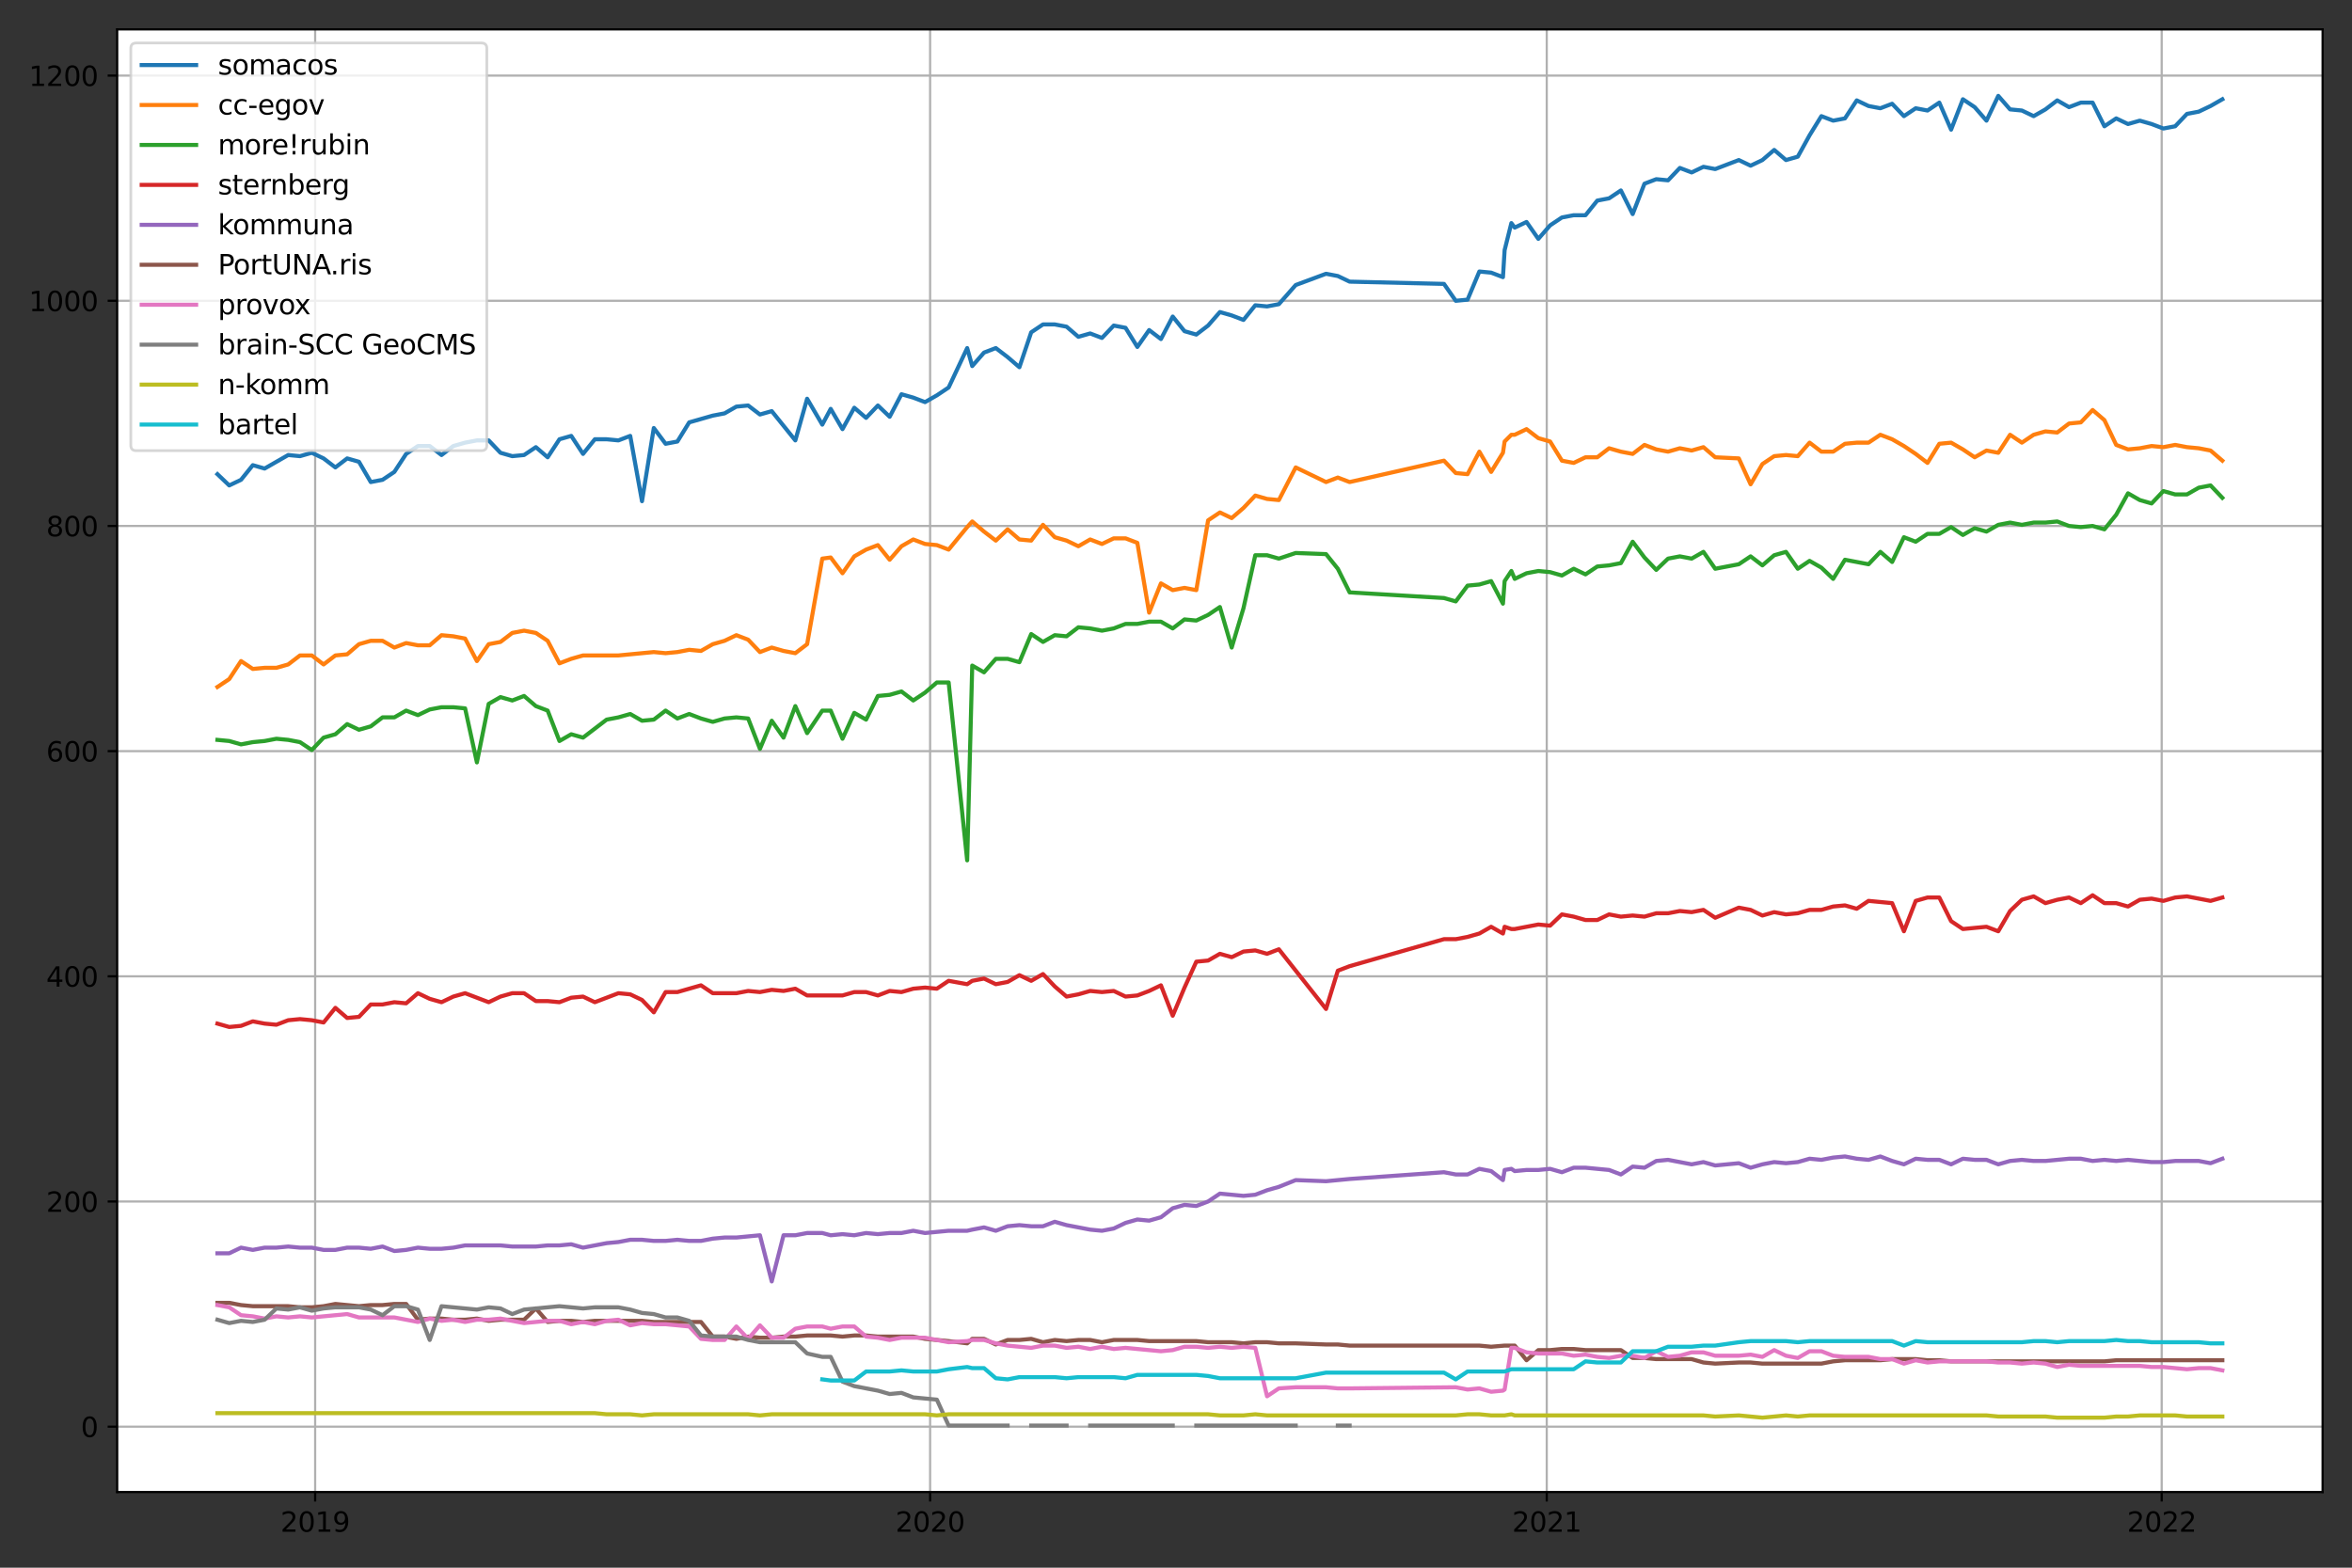 <?xml version="1.0" encoding="utf-8" standalone="no"?>
<!DOCTYPE svg PUBLIC "-//W3C//DTD SVG 1.1//EN"
  "http://www.w3.org/Graphics/SVG/1.1/DTD/svg11.dtd">
<svg xmlns:xlink="http://www.w3.org/1999/xlink" width="864pt" height="576pt" viewBox="0 0 864 576" xmlns="http://www.w3.org/2000/svg" version="1.1">
 <rect x="0" y="0" width="864" height="576" fill="#333333" stroke="none"/>
 <defs>
  <style type="text/css">*{stroke-linejoin: round; stroke-linecap: butt}</style>
 </defs>
 <g id="figure_1">
  <g id="patch_1">
   <path d="M 0 576 
L 864 576 
L 864 0 
L 0 0 
L 0 576 
z
" style="fill: none"/>
  </g>
  <g id="axes_1">
   <g id="patch_2">
    <path d="M 43.05 548.2 
L 853.2 548.2 
L 853.2 10.8 
L 43.05 10.8 
z
" style="fill: #ffffff"/>
   </g>
   <g id="matplotlib.axis_1">
    <g id="xtick_1">
     <g id="line2d_1">
      <path d="M 115.772 548.2 
L 115.772 10.8 
" clip-path="url(#p59917e3b3d)" style="fill: none; stroke: #b0b0b0; stroke-width: 0.8; stroke-linecap: square"/>
     </g>
     <g id="line2d_2">
      <defs>
       <path id="m689abafecd" d="M 0 0 
L 0 3.5 
" style="stroke: #000000; stroke-width: 0.8"/>
      </defs>
      <g>
       <use xlink:href="#m689abafecd" x="115.772" y="548.2" style="stroke: #000000; stroke-width: 0.8"/>
      </g>
     </g>
     <g id="text_1">
      <!-- 2019 -->
      <g transform="translate(103.047 562.798)scale(0.1 -0.1)">
       <defs>
        <path id="DejaVuSans-32" d="M 1228 531 
L 3431 531 
L 3431 0 
L 469 0 
L 469 531 
Q 828 903 1448 1529 
Q 2069 2156 2228 2338 
Q 2531 2678 2651 2914 
Q 2772 3150 2772 3378 
Q 2772 3750 2511 3984 
Q 2250 4219 1831 4219 
Q 1534 4219 1204 4116 
Q 875 4013 500 3803 
L 500 4441 
Q 881 4594 1212 4672 
Q 1544 4750 1819 4750 
Q 2544 4750 2975 4387 
Q 3406 4025 3406 3419 
Q 3406 3131 3298 2873 
Q 3191 2616 2906 2266 
Q 2828 2175 2409 1742 
Q 1991 1309 1228 531 
z
" transform="scale(0.016)"/>
        <path id="DejaVuSans-30" d="M 2034 4250 
Q 1547 4250 1301 3770 
Q 1056 3291 1056 2328 
Q 1056 1369 1301 889 
Q 1547 409 2034 409 
Q 2525 409 2770 889 
Q 3016 1369 3016 2328 
Q 3016 3291 2770 3770 
Q 2525 4250 2034 4250 
z
M 2034 4750 
Q 2819 4750 3233 4129 
Q 3647 3509 3647 2328 
Q 3647 1150 3233 529 
Q 2819 -91 2034 -91 
Q 1250 -91 836 529 
Q 422 1150 422 2328 
Q 422 3509 836 4129 
Q 1250 4750 2034 4750 
z
" transform="scale(0.016)"/>
        <path id="DejaVuSans-31" d="M 794 531 
L 1825 531 
L 1825 4091 
L 703 3866 
L 703 4441 
L 1819 4666 
L 2450 4666 
L 2450 531 
L 3481 531 
L 3481 0 
L 794 0 
L 794 531 
z
" transform="scale(0.016)"/>
        <path id="DejaVuSans-39" d="M 703 97 
L 703 672 
Q 941 559 1184 500 
Q 1428 441 1663 441 
Q 2288 441 2617 861 
Q 2947 1281 2994 2138 
Q 2813 1869 2534 1725 
Q 2256 1581 1919 1581 
Q 1219 1581 811 2004 
Q 403 2428 403 3163 
Q 403 3881 828 4315 
Q 1253 4750 1959 4750 
Q 2769 4750 3195 4129 
Q 3622 3509 3622 2328 
Q 3622 1225 3098 567 
Q 2575 -91 1691 -91 
Q 1453 -91 1209 -44 
Q 966 3 703 97 
z
M 1959 2075 
Q 2384 2075 2632 2365 
Q 2881 2656 2881 3163 
Q 2881 3666 2632 3958 
Q 2384 4250 1959 4250 
Q 1534 4250 1286 3958 
Q 1038 3666 1038 3163 
Q 1038 2656 1286 2365 
Q 1534 2075 1959 2075 
z
" transform="scale(0.016)"/>
       </defs>
       <use xlink:href="#DejaVuSans-32"/>
       <use xlink:href="#DejaVuSans-30" x="63.623"/>
       <use xlink:href="#DejaVuSans-31" x="127.246"/>
       <use xlink:href="#DejaVuSans-39" x="190.869"/>
      </g>
     </g>
    </g>
    <g id="xtick_2">
     <g id="line2d_3">
      <path d="M 341.673 548.2 
L 341.673 10.8 
" clip-path="url(#p59917e3b3d)" style="fill: none; stroke: #b0b0b0; stroke-width: 0.8; stroke-linecap: square"/>
     </g>
     <g id="line2d_4">
      <g>
       <use xlink:href="#m689abafecd" x="341.673" y="548.2" style="stroke: #000000; stroke-width: 0.8"/>
      </g>
     </g>
     <g id="text_2">
      <!-- 2020 -->
      <g transform="translate(328.948 562.798)scale(0.1 -0.1)">
       <use xlink:href="#DejaVuSans-32"/>
       <use xlink:href="#DejaVuSans-30" x="63.623"/>
       <use xlink:href="#DejaVuSans-32" x="127.246"/>
       <use xlink:href="#DejaVuSans-30" x="190.869"/>
      </g>
     </g>
    </g>
    <g id="xtick_3">
     <g id="line2d_5">
      <path d="M 568.193 548.2 
L 568.193 10.8 
" clip-path="url(#p59917e3b3d)" style="fill: none; stroke: #b0b0b0; stroke-width: 0.8; stroke-linecap: square"/>
     </g>
     <g id="line2d_6">
      <g>
       <use xlink:href="#m689abafecd" x="568.193" y="548.2" style="stroke: #000000; stroke-width: 0.8"/>
      </g>
     </g>
     <g id="text_3">
      <!-- 2021 -->
      <g transform="translate(555.468 562.798)scale(0.1 -0.1)">
       <use xlink:href="#DejaVuSans-32"/>
       <use xlink:href="#DejaVuSans-30" x="63.623"/>
       <use xlink:href="#DejaVuSans-32" x="127.246"/>
       <use xlink:href="#DejaVuSans-31" x="190.869"/>
      </g>
     </g>
    </g>
    <g id="xtick_4">
     <g id="line2d_7">
      <path d="M 794.094 548.2 
L 794.094 10.8 
" clip-path="url(#p59917e3b3d)" style="fill: none; stroke: #b0b0b0; stroke-width: 0.8; stroke-linecap: square"/>
     </g>
     <g id="line2d_8">
      <g>
       <use xlink:href="#m689abafecd" x="794.094" y="548.2" style="stroke: #000000; stroke-width: 0.8"/>
      </g>
     </g>
     <g id="text_4">
      <!-- 2022 -->
      <g transform="translate(781.369 562.798)scale(0.1 -0.1)">
       <use xlink:href="#DejaVuSans-32"/>
       <use xlink:href="#DejaVuSans-30" x="63.623"/>
       <use xlink:href="#DejaVuSans-32" x="127.246"/>
       <use xlink:href="#DejaVuSans-32" x="190.869"/>
      </g>
     </g>
    </g>
   </g>
   <g id="matplotlib.axis_2">
    <g id="ytick_1">
     <g id="line2d_9">
      <path d="M 43.05 524.186 
L 853.2 524.186 
" clip-path="url(#p59917e3b3d)" style="fill: none; stroke: #b0b0b0; stroke-width: 0.8; stroke-linecap: square"/>
     </g>
     <g id="line2d_10">
      <defs>
       <path id="m59c1bcece5" d="M 0 0 
L -3.5 0 
" style="stroke: #000000; stroke-width: 0.8"/>
      </defs>
      <g>
       <use xlink:href="#m59c1bcece5" x="43.05" y="524.186" style="stroke: #000000; stroke-width: 0.8"/>
      </g>
     </g>
     <g id="text_5">
      <!-- 0 -->
      <g transform="translate(29.688 527.986)scale(0.1 -0.1)">
       <use xlink:href="#DejaVuSans-30"/>
      </g>
     </g>
    </g>
    <g id="ytick_2">
     <g id="line2d_11">
      <path d="M 43.05 441.452 
L 853.2 441.452 
" clip-path="url(#p59917e3b3d)" style="fill: none; stroke: #b0b0b0; stroke-width: 0.8; stroke-linecap: square"/>
     </g>
     <g id="line2d_12">
      <g>
       <use xlink:href="#m59c1bcece5" x="43.05" y="441.452" style="stroke: #000000; stroke-width: 0.8"/>
      </g>
     </g>
     <g id="text_6">
      <!-- 200 -->
      <g transform="translate(16.962 445.251)scale(0.1 -0.1)">
       <use xlink:href="#DejaVuSans-32"/>
       <use xlink:href="#DejaVuSans-30" x="63.623"/>
       <use xlink:href="#DejaVuSans-30" x="127.246"/>
      </g>
     </g>
    </g>
    <g id="ytick_3">
     <g id="line2d_13">
      <path d="M 43.05 358.718 
L 853.2 358.718 
" clip-path="url(#p59917e3b3d)" style="fill: none; stroke: #b0b0b0; stroke-width: 0.8; stroke-linecap: square"/>
     </g>
     <g id="line2d_14">
      <g>
       <use xlink:href="#m59c1bcece5" x="43.05" y="358.718" style="stroke: #000000; stroke-width: 0.8"/>
      </g>
     </g>
     <g id="text_7">
      <!-- 400 -->
      <g transform="translate(16.962 362.517)scale(0.1 -0.1)">
       <defs>
        <path id="DejaVuSans-34" d="M 2419 4116 
L 825 1625 
L 2419 1625 
L 2419 4116 
z
M 2253 4666 
L 3047 4666 
L 3047 1625 
L 3713 1625 
L 3713 1100 
L 3047 1100 
L 3047 0 
L 2419 0 
L 2419 1100 
L 313 1100 
L 313 1709 
L 2253 4666 
z
" transform="scale(0.016)"/>
       </defs>
       <use xlink:href="#DejaVuSans-34"/>
       <use xlink:href="#DejaVuSans-30" x="63.623"/>
       <use xlink:href="#DejaVuSans-30" x="127.246"/>
      </g>
     </g>
    </g>
    <g id="ytick_4">
     <g id="line2d_15">
      <path d="M 43.05 275.984 
L 853.2 275.984 
" clip-path="url(#p59917e3b3d)" style="fill: none; stroke: #b0b0b0; stroke-width: 0.8; stroke-linecap: square"/>
     </g>
     <g id="line2d_16">
      <g>
       <use xlink:href="#m59c1bcece5" x="43.05" y="275.984" style="stroke: #000000; stroke-width: 0.8"/>
      </g>
     </g>
     <g id="text_8">
      <!-- 600 -->
      <g transform="translate(16.962 279.783)scale(0.1 -0.1)">
       <defs>
        <path id="DejaVuSans-36" d="M 2113 2584 
Q 1688 2584 1439 2293 
Q 1191 2003 1191 1497 
Q 1191 994 1439 701 
Q 1688 409 2113 409 
Q 2538 409 2786 701 
Q 3034 994 3034 1497 
Q 3034 2003 2786 2293 
Q 2538 2584 2113 2584 
z
M 3366 4563 
L 3366 3988 
Q 3128 4100 2886 4159 
Q 2644 4219 2406 4219 
Q 1781 4219 1451 3797 
Q 1122 3375 1075 2522 
Q 1259 2794 1537 2939 
Q 1816 3084 2150 3084 
Q 2853 3084 3261 2657 
Q 3669 2231 3669 1497 
Q 3669 778 3244 343 
Q 2819 -91 2113 -91 
Q 1303 -91 875 529 
Q 447 1150 447 2328 
Q 447 3434 972 4092 
Q 1497 4750 2381 4750 
Q 2619 4750 2861 4703 
Q 3103 4656 3366 4563 
z
" transform="scale(0.016)"/>
       </defs>
       <use xlink:href="#DejaVuSans-36"/>
       <use xlink:href="#DejaVuSans-30" x="63.623"/>
       <use xlink:href="#DejaVuSans-30" x="127.246"/>
      </g>
     </g>
    </g>
    <g id="ytick_5">
     <g id="line2d_17">
      <path d="M 43.05 193.25 
L 853.2 193.25 
" clip-path="url(#p59917e3b3d)" style="fill: none; stroke: #b0b0b0; stroke-width: 0.8; stroke-linecap: square"/>
     </g>
     <g id="line2d_18">
      <g>
       <use xlink:href="#m59c1bcece5" x="43.05" y="193.25" style="stroke: #000000; stroke-width: 0.8"/>
      </g>
     </g>
     <g id="text_9">
      <!-- 800 -->
      <g transform="translate(16.962 197.049)scale(0.1 -0.1)">
       <defs>
        <path id="DejaVuSans-38" d="M 2034 2216 
Q 1584 2216 1326 1975 
Q 1069 1734 1069 1313 
Q 1069 891 1326 650 
Q 1584 409 2034 409 
Q 2484 409 2743 651 
Q 3003 894 3003 1313 
Q 3003 1734 2745 1975 
Q 2488 2216 2034 2216 
z
M 1403 2484 
Q 997 2584 770 2862 
Q 544 3141 544 3541 
Q 544 4100 942 4425 
Q 1341 4750 2034 4750 
Q 2731 4750 3128 4425 
Q 3525 4100 3525 3541 
Q 3525 3141 3298 2862 
Q 3072 2584 2669 2484 
Q 3125 2378 3379 2068 
Q 3634 1759 3634 1313 
Q 3634 634 3220 271 
Q 2806 -91 2034 -91 
Q 1263 -91 848 271 
Q 434 634 434 1313 
Q 434 1759 690 2068 
Q 947 2378 1403 2484 
z
M 1172 3481 
Q 1172 3119 1398 2916 
Q 1625 2713 2034 2713 
Q 2441 2713 2670 2916 
Q 2900 3119 2900 3481 
Q 2900 3844 2670 4047 
Q 2441 4250 2034 4250 
Q 1625 4250 1398 4047 
Q 1172 3844 1172 3481 
z
" transform="scale(0.016)"/>
       </defs>
       <use xlink:href="#DejaVuSans-38"/>
       <use xlink:href="#DejaVuSans-30" x="63.623"/>
       <use xlink:href="#DejaVuSans-30" x="127.246"/>
      </g>
     </g>
    </g>
    <g id="ytick_6">
     <g id="line2d_19">
      <path d="M 43.05 110.515 
L 853.2 110.515 
" clip-path="url(#p59917e3b3d)" style="fill: none; stroke: #b0b0b0; stroke-width: 0.8; stroke-linecap: square"/>
     </g>
     <g id="line2d_20">
      <g>
       <use xlink:href="#m59c1bcece5" x="43.05" y="110.515" style="stroke: #000000; stroke-width: 0.8"/>
      </g>
     </g>
     <g id="text_10">
      <!-- 1000 -->
      <g transform="translate(10.6 114.315)scale(0.1 -0.1)">
       <use xlink:href="#DejaVuSans-31"/>
       <use xlink:href="#DejaVuSans-30" x="63.623"/>
       <use xlink:href="#DejaVuSans-30" x="127.246"/>
       <use xlink:href="#DejaVuSans-30" x="190.869"/>
      </g>
     </g>
    </g>
    <g id="ytick_7">
     <g id="line2d_21">
      <path d="M 43.05 27.781 
L 853.2 27.781 
" clip-path="url(#p59917e3b3d)" style="fill: none; stroke: #b0b0b0; stroke-width: 0.8; stroke-linecap: square"/>
     </g>
     <g id="line2d_22">
      <g>
       <use xlink:href="#m59c1bcece5" x="43.05" y="27.781" style="stroke: #000000; stroke-width: 0.8"/>
      </g>
     </g>
     <g id="text_11">
      <!-- 1200 -->
      <g transform="translate(10.6 31.58)scale(0.1 -0.1)">
       <use xlink:href="#DejaVuSans-31"/>
       <use xlink:href="#DejaVuSans-32" x="63.623"/>
       <use xlink:href="#DejaVuSans-30" x="127.246"/>
       <use xlink:href="#DejaVuSans-30" x="190.869"/>
      </g>
     </g>
    </g>
   </g>
   <g id="line2d_23">
    <path d="M 79.875 174.221 
L 84.207 178.357 
L 88.54 176.289 
L 92.872 170.911 
L 97.204 172.152 
L 105.869 167.188 
L 110.201 167.602 
L 114.534 166.361 
L 118.866 168.429 
L 123.199 171.739 
L 127.531 168.429 
L 131.863 169.67 
L 136.196 177.116 
L 140.528 176.289 
L 144.86 173.393 
L 149.193 166.775 
L 153.525 163.879 
L 157.857 163.879 
L 162.19 167.188 
L 166.522 163.879 
L 170.854 162.638 
L 175.187 161.811 
L 179.519 161.811 
L 183.851 166.361 
L 188.184 167.602 
L 192.516 167.188 
L 196.849 164.293 
L 201.181 168.016 
L 205.513 161.397 
L 209.846 160.156 
L 214.178 166.775 
L 218.51 161.397 
L 222.843 161.397 
L 227.175 161.811 
L 231.507 160.156 
L 235.84 184.149 
L 240.172 157.26 
L 244.504 163.052 
L 248.837 162.224 
L 253.169 155.192 
L 261.834 152.71 
L 266.166 151.882 
L 270.499 149.4 
L 274.831 148.987 
L 279.163 152.296 
L 283.496 151.055 
L 292.16 161.811 
L 296.493 146.505 
L 302.063 156.019 
L 305.157 150.228 
L 309.49 157.674 
L 313.822 149.814 
L 318.154 153.537 
L 322.487 148.987 
L 326.819 153.124 
L 331.151 144.85 
L 335.484 146.091 
L 339.816 147.746 
L 344.149 145.264 
L 348.481 142.368 
L 355.289 127.89 
L 357.146 134.508 
L 361.478 129.544 
L 365.81 127.89 
L 370.143 131.199 
L 374.475 134.922 
L 378.807 122.098 
L 383.14 119.202 
L 387.472 119.202 
L 391.804 120.03 
L 396.137 123.753 
L 400.469 122.512 
L 404.801 124.167 
L 409.134 119.616 
L 413.466 120.443 
L 417.799 127.476 
L 422.131 121.271 
L 426.463 124.58 
L 430.796 116.307 
L 435.128 121.685 
L 439.46 122.926 
L 443.793 119.616 
L 448.125 114.652 
L 452.457 115.893 
L 456.79 117.548 
L 461.122 112.17 
L 465.454 112.584 
L 469.787 111.756 
L 475.976 104.724 
L 487.116 100.587 
L 491.449 101.415 
L 495.781 103.483 
L 530.44 104.31 
L 534.772 110.515 
L 539.104 110.102 
L 543.437 99.76 
L 547.769 100.174 
L 552.101 101.828 
L 552.72 91.9 
L 555.196 81.972 
L 556.434 83.627 
L 560.766 81.558 
L 565.099 87.763 
L 569.431 82.799 
L 573.763 79.904 
L 578.096 79.076 
L 582.428 79.076 
L 586.76 73.699 
L 591.093 72.871 
L 595.425 69.976 
L 599.757 78.663 
L 604.09 67.494 
L 608.422 65.839 
L 612.754 66.253 
L 617.087 61.702 
L 621.419 63.357 
L 625.751 61.289 
L 630.084 62.116 
L 638.749 58.807 
L 643.081 60.875 
L 647.413 58.807 
L 651.746 55.083 
L 656.078 58.807 
L 660.41 57.566 
L 664.743 49.706 
L 669.075 42.673 
L 673.407 44.328 
L 677.74 43.501 
L 682.072 36.882 
L 686.404 38.95 
L 690.737 39.778 
L 695.069 38.123 
L 699.401 42.673 
L 703.734 39.778 
L 708.066 40.605 
L 712.399 37.709 
L 716.731 47.637 
L 721.063 36.468 
L 725.396 39.364 
L 729.728 44.328 
L 734.06 35.227 
L 738.393 40.191 
L 742.725 40.605 
L 747.057 42.673 
L 751.39 40.191 
L 755.722 36.882 
L 760.054 39.364 
L 764.387 37.709 
L 768.719 37.709 
L 773.051 46.396 
L 777.384 43.501 
L 781.716 45.569 
L 786.049 44.328 
L 790.381 45.569 
L 794.713 47.224 
L 799.046 46.396 
L 803.378 41.846 
L 807.71 41.019 
L 812.043 38.95 
L 816.375 36.468 
L 816.375 36.468 
" clip-path="url(#p59917e3b3d)" style="fill: none; stroke: #1f77b4; stroke-width: 1.5; stroke-linecap: square"/>
   </g>
   <g id="line2d_24">
    <path d="M 79.875 252.405 
L 84.207 249.509 
L 88.54 242.89 
L 92.872 245.786 
L 97.204 245.372 
L 101.537 245.372 
L 105.869 244.131 
L 110.201 240.822 
L 114.534 240.822 
L 118.866 244.131 
L 123.199 240.822 
L 127.531 240.408 
L 131.863 236.685 
L 136.196 235.444 
L 140.528 235.444 
L 144.86 237.926 
L 149.193 236.271 
L 153.525 237.099 
L 157.857 237.099 
L 162.19 233.376 
L 166.522 233.789 
L 170.854 234.617 
L 175.187 242.89 
L 179.519 236.685 
L 183.851 235.858 
L 188.184 232.548 
L 192.516 231.721 
L 196.849 232.548 
L 201.181 235.444 
L 205.513 243.717 
L 209.846 242.063 
L 214.178 240.822 
L 227.175 240.822 
L 240.172 239.581 
L 244.504 239.994 
L 248.837 239.581 
L 253.169 238.753 
L 257.501 239.167 
L 261.834 236.685 
L 266.166 235.444 
L 270.499 233.376 
L 274.831 235.03 
L 279.163 239.581 
L 283.496 237.926 
L 287.828 239.167 
L 292.16 239.994 
L 296.493 236.685 
L 302.063 205.246 
L 305.157 204.832 
L 309.49 210.624 
L 313.822 204.419 
L 318.154 201.937 
L 322.487 200.282 
L 326.819 205.66 
L 331.151 200.696 
L 335.484 198.214 
L 339.816 199.868 
L 344.149 200.282 
L 348.481 201.937 
L 355.289 193.663 
L 357.146 191.595 
L 361.478 195.318 
L 365.81 198.627 
L 370.143 194.491 
L 374.475 198.214 
L 378.807 198.627 
L 383.14 192.836 
L 387.472 197.386 
L 391.804 198.627 
L 396.137 200.696 
L 400.469 198.214 
L 404.801 199.868 
L 409.134 197.8 
L 413.466 197.8 
L 417.799 199.455 
L 422.131 225.102 
L 426.463 214.347 
L 430.796 216.829 
L 435.128 216.002 
L 439.46 216.829 
L 443.793 191.181 
L 448.125 188.286 
L 452.457 190.354 
L 456.79 186.631 
L 461.122 182.08 
L 465.454 183.321 
L 469.787 183.735 
L 475.976 171.739 
L 487.116 177.116 
L 491.449 175.462 
L 495.781 177.116 
L 530.44 169.257 
L 534.772 173.807 
L 539.104 174.221 
L 543.437 165.947 
L 547.769 173.393 
L 552.101 166.361 
L 552.72 162.224 
L 555.196 159.742 
L 556.434 159.742 
L 560.766 157.674 
L 565.099 160.983 
L 569.431 162.224 
L 573.763 169.257 
L 578.096 170.084 
L 582.428 168.016 
L 586.76 168.016 
L 591.093 164.706 
L 595.425 165.947 
L 599.757 166.775 
L 604.09 163.465 
L 608.422 165.12 
L 612.754 165.947 
L 617.087 164.706 
L 621.419 165.534 
L 625.751 164.293 
L 630.084 168.016 
L 638.749 168.429 
L 643.081 177.944 
L 647.413 170.498 
L 651.746 167.602 
L 656.078 167.188 
L 660.41 167.602 
L 664.743 162.638 
L 669.075 165.947 
L 673.407 165.947 
L 677.74 163.052 
L 682.072 162.638 
L 686.404 162.638 
L 690.737 159.742 
L 695.069 161.397 
L 699.401 163.879 
L 703.734 166.775 
L 708.066 170.084 
L 712.399 163.052 
L 716.731 162.638 
L 721.063 165.12 
L 725.396 168.016 
L 729.728 165.534 
L 734.06 166.361 
L 738.393 159.742 
L 742.725 162.638 
L 747.057 159.742 
L 751.39 158.501 
L 755.722 158.915 
L 760.054 155.606 
L 764.387 155.192 
L 768.719 150.641 
L 773.051 154.365 
L 777.384 163.465 
L 781.716 165.12 
L 786.049 164.706 
L 790.381 163.879 
L 794.713 164.293 
L 799.046 163.465 
L 803.378 164.293 
L 807.71 164.706 
L 812.043 165.534 
L 816.375 169.257 
L 816.375 169.257 
" clip-path="url(#p59917e3b3d)" style="fill: none; stroke: #ff7f0e; stroke-width: 1.5; stroke-linecap: square"/>
   </g>
   <g id="line2d_25">
    <path d="M 79.875 271.847 
L 84.207 272.261 
L 88.54 273.502 
L 92.872 272.674 
L 97.204 272.261 
L 101.537 271.433 
L 105.869 271.847 
L 110.201 272.674 
L 114.534 275.57 
L 118.866 271.02 
L 123.199 269.779 
L 127.531 266.056 
L 131.863 268.124 
L 136.196 266.883 
L 140.528 263.574 
L 144.86 263.574 
L 149.193 261.092 
L 153.525 262.746 
L 157.857 260.678 
L 162.19 259.851 
L 166.522 259.851 
L 170.854 260.264 
L 175.187 280.121 
L 179.519 258.61 
L 183.851 256.128 
L 188.184 257.369 
L 192.516 255.714 
L 196.849 259.437 
L 201.181 261.092 
L 205.513 272.261 
L 209.846 269.779 
L 214.178 271.02 
L 222.843 264.401 
L 227.175 263.574 
L 231.507 262.333 
L 235.84 264.815 
L 240.172 264.401 
L 244.504 261.092 
L 248.837 263.987 
L 253.169 262.333 
L 257.501 263.987 
L 261.834 265.228 
L 266.166 263.987 
L 270.499 263.574 
L 274.831 263.987 
L 279.163 275.156 
L 283.496 264.815 
L 287.828 271.02 
L 292.16 259.437 
L 296.493 269.365 
L 302.063 261.092 
L 305.157 261.092 
L 309.49 271.433 
L 313.822 261.919 
L 318.154 264.401 
L 322.487 255.714 
L 326.819 255.3 
L 331.151 254.059 
L 335.484 257.369 
L 339.816 254.473 
L 344.149 250.75 
L 348.481 250.75 
L 355.289 316.11 
L 357.146 244.545 
L 361.478 247.027 
L 365.81 242.063 
L 370.143 242.063 
L 374.475 243.304 
L 378.807 232.962 
L 383.14 235.858 
L 387.472 233.376 
L 391.804 233.789 
L 396.137 230.48 
L 400.469 230.894 
L 404.801 231.721 
L 409.134 230.894 
L 413.466 229.239 
L 417.799 229.239 
L 422.131 228.412 
L 426.463 228.412 
L 430.796 230.894 
L 435.128 227.584 
L 439.46 227.998 
L 443.793 225.93 
L 448.125 223.034 
L 452.457 237.926 
L 456.79 223.448 
L 461.122 204.005 
L 465.454 204.005 
L 469.787 205.246 
L 475.976 203.178 
L 487.116 203.591 
L 491.449 208.969 
L 495.781 217.656 
L 530.44 219.725 
L 534.772 220.966 
L 539.104 215.174 
L 543.437 214.76 
L 547.769 213.519 
L 552.101 221.793 
L 552.72 213.519 
L 555.196 209.796 
L 556.434 212.692 
L 560.766 210.624 
L 565.099 209.796 
L 569.431 210.21 
L 573.763 211.451 
L 578.096 208.969 
L 582.428 211.037 
L 586.76 208.142 
L 591.093 207.728 
L 595.425 206.901 
L 599.757 199.041 
L 604.09 204.832 
L 608.422 209.383 
L 612.754 205.246 
L 617.087 204.419 
L 621.419 205.246 
L 625.751 202.764 
L 630.084 208.969 
L 638.749 207.314 
L 643.081 204.419 
L 647.413 207.728 
L 651.746 204.005 
L 656.078 202.764 
L 660.41 208.969 
L 664.743 206.073 
L 669.075 208.555 
L 673.407 212.692 
L 677.74 205.66 
L 686.404 207.314 
L 690.737 202.764 
L 695.069 206.487 
L 699.401 197.386 
L 703.734 199.041 
L 708.066 196.145 
L 712.399 196.145 
L 716.731 193.663 
L 721.063 196.559 
L 725.396 194.077 
L 729.728 195.318 
L 734.06 192.836 
L 738.393 192.009 
L 742.725 192.836 
L 747.057 192.009 
L 751.39 192.009 
L 755.722 191.595 
L 760.054 193.25 
L 764.387 193.663 
L 768.719 193.25 
L 773.051 194.491 
L 777.384 189.113 
L 781.716 181.253 
L 786.049 183.735 
L 790.381 184.976 
L 794.713 180.426 
L 799.046 181.667 
L 803.378 181.667 
L 807.71 179.185 
L 812.043 178.357 
L 816.375 182.908 
L 816.375 182.908 
" clip-path="url(#p59917e3b3d)" style="fill: none; stroke: #2ca02c; stroke-width: 1.5; stroke-linecap: square"/>
   </g>
   <g id="line2d_26">
    <path d="M 79.875 376.092 
L 84.207 377.333 
L 88.54 376.92 
L 92.872 375.265 
L 97.204 376.092 
L 101.537 376.506 
L 105.869 374.851 
L 110.201 374.437 
L 114.534 374.851 
L 118.866 375.679 
L 123.199 370.301 
L 127.531 374.024 
L 131.863 373.61 
L 136.196 369.06 
L 140.528 369.06 
L 144.86 368.232 
L 149.193 368.646 
L 153.525 364.923 
L 157.857 366.991 
L 162.19 368.232 
L 166.522 366.164 
L 170.854 364.923 
L 179.519 368.232 
L 183.851 366.164 
L 188.184 364.923 
L 192.516 364.923 
L 196.849 367.819 
L 201.181 367.819 
L 205.513 368.232 
L 209.846 366.578 
L 214.178 366.164 
L 218.51 368.232 
L 227.175 364.923 
L 231.507 365.337 
L 235.84 367.405 
L 240.172 371.955 
L 244.504 364.509 
L 248.837 364.509 
L 257.501 362.027 
L 261.834 364.923 
L 270.499 364.923 
L 274.831 364.096 
L 279.163 364.509 
L 283.496 363.682 
L 287.828 364.096 
L 292.16 363.268 
L 296.493 365.75 
L 309.49 365.75 
L 313.822 364.509 
L 318.154 364.509 
L 322.487 365.75 
L 326.819 364.096 
L 331.151 364.509 
L 335.484 363.268 
L 339.816 362.855 
L 344.149 363.268 
L 348.481 360.373 
L 355.289 361.614 
L 357.146 360.373 
L 361.478 359.545 
L 365.81 361.614 
L 370.143 360.786 
L 374.475 358.304 
L 378.807 360.373 
L 383.14 357.891 
L 387.472 362.441 
L 391.804 366.164 
L 396.137 365.337 
L 400.469 364.096 
L 404.801 364.509 
L 409.134 364.096 
L 413.466 366.164 
L 417.799 365.75 
L 422.131 364.096 
L 426.463 362.027 
L 430.796 373.196 
L 435.128 362.855 
L 439.46 353.34 
L 443.793 352.927 
L 448.125 350.445 
L 452.457 351.686 
L 456.79 349.617 
L 461.122 349.204 
L 465.454 350.445 
L 469.787 348.79 
L 487.116 370.714 
L 491.449 356.65 
L 495.781 354.995 
L 530.44 345.067 
L 534.772 345.067 
L 539.104 344.24 
L 543.437 342.998 
L 547.769 340.516 
L 552.101 342.998 
L 552.72 340.516 
L 555.196 341.344 
L 556.434 341.344 
L 565.099 339.689 
L 569.431 340.103 
L 573.763 335.966 
L 578.096 336.793 
L 582.428 338.034 
L 586.76 338.034 
L 591.093 335.966 
L 595.425 336.793 
L 599.757 336.38 
L 604.09 336.793 
L 608.422 335.552 
L 612.754 335.552 
L 617.087 334.725 
L 621.419 335.139 
L 625.751 334.311 
L 630.084 337.207 
L 638.749 333.484 
L 643.081 334.311 
L 647.413 336.38 
L 651.746 335.139 
L 656.078 335.966 
L 660.41 335.552 
L 664.743 334.311 
L 669.075 334.311 
L 673.407 333.07 
L 677.74 332.657 
L 682.072 333.898 
L 686.404 331.002 
L 695.069 331.829 
L 699.401 342.171 
L 703.734 331.002 
L 708.066 329.761 
L 712.399 329.761 
L 716.731 338.448 
L 721.063 341.344 
L 729.728 340.516 
L 734.06 342.171 
L 738.393 334.725 
L 742.725 330.588 
L 747.057 329.347 
L 751.39 331.829 
L 755.722 330.588 
L 760.054 329.761 
L 764.387 331.829 
L 768.719 328.934 
L 773.051 331.829 
L 777.384 331.829 
L 781.716 333.07 
L 786.049 330.588 
L 790.381 330.175 
L 794.713 331.002 
L 799.046 329.761 
L 803.378 329.347 
L 812.043 331.002 
L 816.375 329.761 
L 816.375 329.761 
" clip-path="url(#p59917e3b3d)" style="fill: none; stroke: #d62728; stroke-width: 1.5; stroke-linecap: square"/>
   </g>
   <g id="line2d_27">
    <path d="M 79.875 460.481 
L 84.207 460.481 
L 88.54 458.413 
L 92.872 459.24 
L 97.204 458.413 
L 101.537 458.413 
L 105.869 457.999 
L 110.201 458.413 
L 114.534 458.413 
L 118.866 459.24 
L 123.199 459.24 
L 127.531 458.413 
L 131.863 458.413 
L 136.196 458.826 
L 140.528 457.999 
L 144.86 459.654 
L 149.193 459.24 
L 153.525 458.413 
L 157.857 458.826 
L 162.19 458.826 
L 166.522 458.413 
L 170.854 457.585 
L 183.851 457.585 
L 188.184 457.999 
L 196.849 457.999 
L 201.181 457.585 
L 205.513 457.585 
L 209.846 457.172 
L 214.178 458.413 
L 222.843 456.758 
L 227.175 456.344 
L 231.507 455.517 
L 235.84 455.517 
L 240.172 455.931 
L 244.504 455.931 
L 248.837 455.517 
L 253.169 455.931 
L 257.501 455.931 
L 261.834 455.103 
L 266.166 454.69 
L 270.499 454.69 
L 279.163 453.862 
L 283.496 470.823 
L 287.828 453.862 
L 292.16 453.862 
L 296.493 453.035 
L 302.063 453.035 
L 305.157 453.862 
L 309.49 453.449 
L 313.822 453.862 
L 318.154 453.035 
L 322.487 453.449 
L 326.819 453.035 
L 331.151 453.035 
L 335.484 452.208 
L 339.816 453.035 
L 348.481 452.208 
L 355.289 452.208 
L 357.146 451.794 
L 361.478 450.967 
L 365.81 452.208 
L 370.143 450.553 
L 374.475 450.139 
L 378.807 450.553 
L 383.14 450.553 
L 387.472 448.898 
L 391.804 450.139 
L 400.469 451.794 
L 404.801 452.208 
L 409.134 451.38 
L 413.466 449.312 
L 417.799 448.071 
L 422.131 448.485 
L 426.463 447.244 
L 430.796 443.934 
L 435.128 442.693 
L 439.46 443.107 
L 443.793 441.452 
L 448.125 438.557 
L 456.79 439.384 
L 461.122 438.97 
L 465.454 437.315 
L 469.787 436.074 
L 475.976 433.592 
L 487.116 434.006 
L 495.781 433.179 
L 530.44 430.697 
L 534.772 431.524 
L 539.104 431.524 
L 543.437 429.456 
L 547.769 430.283 
L 552.101 433.592 
L 552.72 429.869 
L 555.196 429.456 
L 556.434 430.283 
L 560.766 429.869 
L 565.099 429.869 
L 569.431 429.456 
L 573.763 430.697 
L 578.096 429.042 
L 582.428 429.042 
L 591.093 429.869 
L 595.425 431.524 
L 599.757 428.628 
L 604.09 429.042 
L 608.422 426.56 
L 612.754 426.146 
L 621.419 427.801 
L 625.751 426.974 
L 630.084 428.215 
L 638.749 427.387 
L 643.081 429.042 
L 647.413 427.801 
L 651.746 426.974 
L 656.078 427.387 
L 660.41 426.974 
L 664.743 425.733 
L 669.075 426.146 
L 673.407 425.319 
L 677.74 424.905 
L 682.072 425.733 
L 686.404 426.146 
L 690.737 424.905 
L 695.069 426.56 
L 699.401 427.801 
L 703.734 425.733 
L 708.066 426.146 
L 712.399 426.146 
L 716.731 427.801 
L 721.063 425.733 
L 725.396 426.146 
L 729.728 426.146 
L 734.06 427.801 
L 738.393 426.56 
L 742.725 426.146 
L 747.057 426.56 
L 751.39 426.56 
L 760.054 425.733 
L 764.387 425.733 
L 768.719 426.56 
L 773.051 426.146 
L 777.384 426.56 
L 781.716 426.146 
L 790.381 426.974 
L 794.713 426.974 
L 799.046 426.56 
L 807.71 426.56 
L 812.043 427.387 
L 816.375 425.733 
L 816.375 425.733 
" clip-path="url(#p59917e3b3d)" style="fill: none; stroke: #9467bd; stroke-width: 1.5; stroke-linecap: square"/>
   </g>
   <g id="line2d_28">
    <path d="M 79.875 478.683 
L 84.207 478.683 
L 88.54 479.51 
L 92.872 479.924 
L 105.869 479.924 
L 110.201 480.337 
L 114.534 480.337 
L 118.866 479.924 
L 123.199 479.096 
L 131.863 479.924 
L 136.196 479.51 
L 140.528 479.51 
L 144.86 479.096 
L 149.193 479.096 
L 153.525 484.888 
L 157.857 484.474 
L 162.19 484.474 
L 166.522 484.888 
L 170.854 484.888 
L 175.187 484.474 
L 179.519 485.301 
L 183.851 484.888 
L 192.516 484.888 
L 196.849 480.751 
L 201.181 485.715 
L 205.513 485.301 
L 209.846 485.301 
L 214.178 485.715 
L 218.51 485.301 
L 235.84 485.301 
L 240.172 485.715 
L 257.501 485.715 
L 261.834 491.093 
L 266.166 491.093 
L 270.499 491.92 
L 274.831 491.093 
L 279.163 491.506 
L 283.496 491.506 
L 287.828 491.093 
L 292.16 491.093 
L 296.493 490.679 
L 305.157 490.679 
L 309.49 491.093 
L 313.822 490.679 
L 318.154 490.679 
L 322.487 491.093 
L 335.484 491.093 
L 339.816 491.92 
L 348.481 492.747 
L 355.289 493.575 
L 357.146 491.92 
L 361.478 491.92 
L 365.81 493.988 
L 370.143 492.334 
L 374.475 492.334 
L 378.807 491.92 
L 383.14 493.161 
L 387.472 492.334 
L 391.804 492.747 
L 396.137 492.334 
L 400.469 492.334 
L 404.801 493.161 
L 409.134 492.334 
L 417.799 492.334 
L 422.131 492.747 
L 439.46 492.747 
L 443.793 493.161 
L 452.457 493.161 
L 456.79 493.575 
L 461.122 493.161 
L 465.454 493.161 
L 469.787 493.575 
L 475.976 493.575 
L 487.116 493.988 
L 491.449 493.988 
L 495.781 494.402 
L 543.437 494.402 
L 547.769 494.816 
L 552.72 494.402 
L 556.434 494.402 
L 560.766 499.78 
L 565.099 496.057 
L 569.431 496.057 
L 573.763 495.643 
L 578.096 495.643 
L 582.428 496.057 
L 595.425 496.057 
L 599.757 498.952 
L 604.09 498.952 
L 608.422 499.366 
L 621.419 499.366 
L 625.751 500.607 
L 630.084 501.021 
L 638.749 500.607 
L 643.081 500.607 
L 647.413 501.021 
L 669.075 501.021 
L 673.407 500.193 
L 677.74 499.78 
L 690.737 499.78 
L 695.069 499.366 
L 703.734 499.366 
L 708.066 499.78 
L 712.399 499.78 
L 716.731 500.193 
L 773.051 500.193 
L 777.384 499.78 
L 816.375 499.78 
L 816.375 499.78 
" clip-path="url(#p59917e3b3d)" style="fill: none; stroke: #8c564b; stroke-width: 1.5; stroke-linecap: square"/>
   </g>
   <g id="line2d_29">
    <path d="M 79.875 479.51 
L 84.207 480.337 
L 88.54 483.233 
L 92.872 483.647 
L 97.204 484.474 
L 101.537 483.647 
L 105.869 484.06 
L 110.201 483.647 
L 114.534 484.06 
L 127.531 482.819 
L 131.863 484.06 
L 144.86 484.06 
L 153.525 485.715 
L 157.857 484.474 
L 162.19 485.301 
L 166.522 484.888 
L 170.854 485.715 
L 175.187 484.888 
L 179.519 484.888 
L 183.851 484.474 
L 192.516 486.129 
L 201.181 485.301 
L 205.513 485.301 
L 209.846 486.542 
L 214.178 485.715 
L 218.51 486.542 
L 222.843 485.301 
L 227.175 484.888 
L 231.507 486.956 
L 235.84 486.129 
L 240.172 486.542 
L 244.504 486.542 
L 253.169 487.37 
L 257.501 491.92 
L 261.834 492.334 
L 266.166 492.334 
L 270.499 487.37 
L 274.831 491.92 
L 279.163 486.956 
L 283.496 491.506 
L 287.828 491.506 
L 292.16 488.197 
L 296.493 487.37 
L 302.063 487.37 
L 305.157 488.197 
L 309.49 487.37 
L 313.822 487.37 
L 318.154 491.093 
L 322.487 491.506 
L 326.819 492.334 
L 331.151 491.506 
L 339.816 491.506 
L 348.481 493.161 
L 355.289 492.747 
L 357.146 492.334 
L 361.478 492.334 
L 365.81 493.575 
L 370.143 494.402 
L 378.807 495.229 
L 383.14 494.402 
L 387.472 494.402 
L 391.804 495.229 
L 396.137 494.816 
L 400.469 495.643 
L 404.801 494.816 
L 409.134 495.643 
L 413.466 495.229 
L 426.463 496.47 
L 430.796 496.057 
L 435.128 494.816 
L 439.46 494.816 
L 443.793 495.229 
L 448.125 494.816 
L 452.457 495.229 
L 456.79 494.816 
L 461.122 495.229 
L 465.454 513.017 
L 469.787 510.122 
L 475.976 509.708 
L 487.116 509.708 
L 491.449 510.122 
L 495.781 510.122 
L 534.772 509.708 
L 539.104 510.535 
L 543.437 510.122 
L 547.769 511.363 
L 552.101 510.949 
L 552.72 510.535 
L 555.196 495.229 
L 556.434 495.229 
L 560.766 496.884 
L 565.099 497.298 
L 573.763 497.298 
L 578.096 498.125 
L 582.428 497.711 
L 586.76 498.539 
L 591.093 498.952 
L 595.425 498.125 
L 599.757 498.125 
L 604.09 498.952 
L 608.422 496.47 
L 612.754 498.539 
L 617.087 498.125 
L 621.419 496.884 
L 625.751 496.884 
L 630.084 498.125 
L 638.749 498.125 
L 643.081 497.711 
L 647.413 498.539 
L 651.746 496.057 
L 656.078 498.125 
L 660.41 498.952 
L 664.743 496.47 
L 669.075 496.47 
L 673.407 498.125 
L 677.74 498.539 
L 686.404 498.539 
L 690.737 499.366 
L 695.069 499.366 
L 699.401 501.021 
L 703.734 499.78 
L 708.066 500.607 
L 712.399 500.193 
L 729.728 500.193 
L 734.06 500.607 
L 738.393 500.607 
L 742.725 501.021 
L 747.057 500.607 
L 751.39 501.021 
L 755.722 502.262 
L 760.054 501.434 
L 764.387 501.848 
L 786.049 501.848 
L 790.381 502.262 
L 794.713 502.262 
L 803.378 503.089 
L 807.71 502.676 
L 812.043 502.676 
L 816.375 503.503 
L 816.375 503.503 
" clip-path="url(#p59917e3b3d)" style="fill: none; stroke: #e377c2; stroke-width: 1.5; stroke-linecap: square"/>
   </g>
   <g id="line2d_30">
    <path d="M 79.875 484.888 
L 84.207 486.129 
L 88.54 485.301 
L 92.872 485.715 
L 97.204 484.888 
L 101.537 480.751 
L 105.869 481.165 
L 110.201 480.337 
L 114.534 481.578 
L 118.866 480.751 
L 123.199 480.337 
L 131.863 480.337 
L 136.196 481.165 
L 140.528 483.233 
L 144.86 479.924 
L 149.193 479.924 
L 153.525 481.165 
L 157.857 492.334 
L 162.19 479.924 
L 175.187 481.165 
L 179.519 480.337 
L 183.851 480.751 
L 188.184 482.819 
L 192.516 481.165 
L 205.513 479.924 
L 214.178 480.751 
L 218.51 480.337 
L 227.175 480.337 
L 231.507 481.165 
L 235.84 482.406 
L 240.172 482.819 
L 244.504 484.06 
L 248.837 484.06 
L 253.169 485.301 
L 257.501 490.679 
L 261.834 491.093 
L 270.499 491.093 
L 274.831 492.334 
L 279.163 493.161 
L 292.16 493.161 
L 296.493 497.298 
L 302.063 498.539 
L 305.157 498.539 
L 309.49 507.64 
L 313.822 509.294 
L 322.487 510.949 
L 326.819 512.19 
L 331.151 511.776 
L 335.484 513.431 
L 344.149 514.258 
L 348.481 523.773 
L 370.143 523.773 
M 378.807 523.773 
L 391.804 523.773 
M 400.469 523.773 
L 430.796 523.773 
M 439.46 523.773 
L 475.976 523.773 
M 491.449 523.773 
L 495.781 523.773 
L 495.781 523.773 
" clip-path="url(#p59917e3b3d)" style="fill: none; stroke: #7f7f7f; stroke-width: 1.5; stroke-linecap: square"/>
   </g>
   <g id="line2d_31">
    <path d="M 79.875 519.222 
L 218.51 519.222 
L 222.843 519.636 
L 231.507 519.636 
L 235.84 520.05 
L 240.172 519.636 
L 274.831 519.636 
L 279.163 520.05 
L 283.496 519.636 
L 339.816 519.636 
L 344.149 520.05 
L 348.481 519.636 
L 443.793 519.636 
L 448.125 520.05 
L 456.79 520.05 
L 461.122 519.636 
L 465.454 520.05 
L 534.772 520.05 
L 539.104 519.636 
L 543.437 519.636 
L 547.769 520.05 
L 552.72 520.05 
L 555.196 519.636 
L 556.434 520.05 
L 625.751 520.05 
L 630.084 520.463 
L 638.749 520.05 
L 647.413 520.877 
L 656.078 520.05 
L 660.41 520.463 
L 664.743 520.05 
L 729.728 520.05 
L 734.06 520.463 
L 751.39 520.463 
L 755.722 520.877 
L 773.051 520.877 
L 777.384 520.463 
L 781.716 520.463 
L 786.049 520.05 
L 799.046 520.05 
L 803.378 520.463 
L 816.375 520.463 
L 816.375 520.463 
" clip-path="url(#p59917e3b3d)" style="fill: none; stroke: #bcbd22; stroke-width: 1.5; stroke-linecap: square"/>
   </g>
   <g id="line2d_32">
    <path d="M 302.063 506.812 
L 305.157 507.226 
L 313.822 507.226 
L 318.154 503.917 
L 326.819 503.917 
L 331.151 503.503 
L 335.484 503.917 
L 344.149 503.917 
L 348.481 503.089 
L 355.289 502.262 
L 357.146 502.676 
L 361.478 502.676 
L 365.81 506.399 
L 370.143 506.812 
L 374.475 505.985 
L 387.472 505.985 
L 391.804 506.399 
L 396.137 505.985 
L 409.134 505.985 
L 413.466 506.399 
L 417.799 505.158 
L 439.46 505.158 
L 443.793 505.571 
L 448.125 506.399 
L 475.976 506.399 
L 487.116 504.33 
L 530.44 504.33 
L 534.772 506.812 
L 539.104 503.917 
L 552.72 503.917 
L 555.196 503.089 
L 578.096 503.089 
L 582.428 500.193 
L 586.76 500.607 
L 595.425 500.607 
L 599.757 496.47 
L 608.422 496.47 
L 612.754 494.816 
L 621.419 494.816 
L 625.751 494.402 
L 630.084 494.402 
L 638.749 493.161 
L 643.081 492.747 
L 656.078 492.747 
L 660.41 493.161 
L 664.743 492.747 
L 695.069 492.747 
L 699.401 494.402 
L 703.734 492.747 
L 708.066 493.161 
L 742.725 493.161 
L 747.057 492.747 
L 751.39 492.747 
L 755.722 493.161 
L 760.054 492.747 
L 773.051 492.747 
L 777.384 492.334 
L 781.716 492.747 
L 786.049 492.747 
L 790.381 493.161 
L 807.71 493.161 
L 812.043 493.575 
L 816.375 493.575 
L 816.375 493.575 
" clip-path="url(#p59917e3b3d)" style="fill: none; stroke: #17becf; stroke-width: 1.5; stroke-linecap: square"/>
   </g>
   <g id="patch_3">
    <path d="M 43.05 548.2 
L 43.05 10.8 
" style="fill: none; stroke: #000000; stroke-width: 0.8; stroke-linejoin: miter; stroke-linecap: square"/>
   </g>
   <g id="patch_4">
    <path d="M 853.2 548.2 
L 853.2 10.8 
" style="fill: none; stroke: #000000; stroke-width: 0.8; stroke-linejoin: miter; stroke-linecap: square"/>
   </g>
   <g id="patch_5">
    <path d="M 43.05 548.2 
L 853.2 548.2 
" style="fill: none; stroke: #000000; stroke-width: 0.8; stroke-linejoin: miter; stroke-linecap: square"/>
   </g>
   <g id="patch_6">
    <path d="M 43.05 10.8 
L 853.2 10.8 
" style="fill: none; stroke: #000000; stroke-width: 0.8; stroke-linejoin: miter; stroke-linecap: square"/>
   </g>
   <g id="legend_1">
    <g id="patch_7">
     <path d="M 50.05 165.581 
L 176.833 165.581 
Q 178.833 165.581 178.833 163.581 
L 178.833 17.8 
Q 178.833 15.8 176.833 15.8 
L 50.05 15.8 
Q 48.05 15.8 48.05 17.8 
L 48.05 163.581 
Q 48.05 165.581 50.05 165.581 
z
" style="fill: #ffffff; opacity: 0.8; stroke: #cccccc; stroke-linejoin: miter"/>
    </g>
    <g id="line2d_33">
     <path d="M 52.05 23.898 
L 62.05 23.898 
L 72.05 23.898 
" style="fill: none; stroke: #1f77b4; stroke-width: 1.5; stroke-linecap: square"/>
    </g>
    <g id="text_12">
     <!-- somacos -->
     <g transform="translate(80.05 27.398)scale(0.1 -0.1)">
      <defs>
       <path id="DejaVuSans-73" d="M 2834 3397 
L 2834 2853 
Q 2591 2978 2328 3040 
Q 2066 3103 1784 3103 
Q 1356 3103 1142 2972 
Q 928 2841 928 2578 
Q 928 2378 1081 2264 
Q 1234 2150 1697 2047 
L 1894 2003 
Q 2506 1872 2764 1633 
Q 3022 1394 3022 966 
Q 3022 478 2636 193 
Q 2250 -91 1575 -91 
Q 1294 -91 989 -36 
Q 684 19 347 128 
L 347 722 
Q 666 556 975 473 
Q 1284 391 1588 391 
Q 1994 391 2212 530 
Q 2431 669 2431 922 
Q 2431 1156 2273 1281 
Q 2116 1406 1581 1522 
L 1381 1569 
Q 847 1681 609 1914 
Q 372 2147 372 2553 
Q 372 3047 722 3315 
Q 1072 3584 1716 3584 
Q 2034 3584 2315 3537 
Q 2597 3491 2834 3397 
z
" transform="scale(0.016)"/>
       <path id="DejaVuSans-6f" d="M 1959 3097 
Q 1497 3097 1228 2736 
Q 959 2375 959 1747 
Q 959 1119 1226 758 
Q 1494 397 1959 397 
Q 2419 397 2687 759 
Q 2956 1122 2956 1747 
Q 2956 2369 2687 2733 
Q 2419 3097 1959 3097 
z
M 1959 3584 
Q 2709 3584 3137 3096 
Q 3566 2609 3566 1747 
Q 3566 888 3137 398 
Q 2709 -91 1959 -91 
Q 1206 -91 779 398 
Q 353 888 353 1747 
Q 353 2609 779 3096 
Q 1206 3584 1959 3584 
z
" transform="scale(0.016)"/>
       <path id="DejaVuSans-6d" d="M 3328 2828 
Q 3544 3216 3844 3400 
Q 4144 3584 4550 3584 
Q 5097 3584 5394 3201 
Q 5691 2819 5691 2113 
L 5691 0 
L 5113 0 
L 5113 2094 
Q 5113 2597 4934 2840 
Q 4756 3084 4391 3084 
Q 3944 3084 3684 2787 
Q 3425 2491 3425 1978 
L 3425 0 
L 2847 0 
L 2847 2094 
Q 2847 2600 2669 2842 
Q 2491 3084 2119 3084 
Q 1678 3084 1418 2786 
Q 1159 2488 1159 1978 
L 1159 0 
L 581 0 
L 581 3500 
L 1159 3500 
L 1159 2956 
Q 1356 3278 1631 3431 
Q 1906 3584 2284 3584 
Q 2666 3584 2933 3390 
Q 3200 3197 3328 2828 
z
" transform="scale(0.016)"/>
       <path id="DejaVuSans-61" d="M 2194 1759 
Q 1497 1759 1228 1600 
Q 959 1441 959 1056 
Q 959 750 1161 570 
Q 1363 391 1709 391 
Q 2188 391 2477 730 
Q 2766 1069 2766 1631 
L 2766 1759 
L 2194 1759 
z
M 3341 1997 
L 3341 0 
L 2766 0 
L 2766 531 
Q 2569 213 2275 61 
Q 1981 -91 1556 -91 
Q 1019 -91 701 211 
Q 384 513 384 1019 
Q 384 1609 779 1909 
Q 1175 2209 1959 2209 
L 2766 2209 
L 2766 2266 
Q 2766 2663 2505 2880 
Q 2244 3097 1772 3097 
Q 1472 3097 1187 3025 
Q 903 2953 641 2809 
L 641 3341 
Q 956 3463 1253 3523 
Q 1550 3584 1831 3584 
Q 2591 3584 2966 3190 
Q 3341 2797 3341 1997 
z
" transform="scale(0.016)"/>
       <path id="DejaVuSans-63" d="M 3122 3366 
L 3122 2828 
Q 2878 2963 2633 3030 
Q 2388 3097 2138 3097 
Q 1578 3097 1268 2742 
Q 959 2388 959 1747 
Q 959 1106 1268 751 
Q 1578 397 2138 397 
Q 2388 397 2633 464 
Q 2878 531 3122 666 
L 3122 134 
Q 2881 22 2623 -34 
Q 2366 -91 2075 -91 
Q 1284 -91 818 406 
Q 353 903 353 1747 
Q 353 2603 823 3093 
Q 1294 3584 2113 3584 
Q 2378 3584 2631 3529 
Q 2884 3475 3122 3366 
z
" transform="scale(0.016)"/>
      </defs>
      <use xlink:href="#DejaVuSans-73"/>
      <use xlink:href="#DejaVuSans-6f" x="52.1"/>
      <use xlink:href="#DejaVuSans-6d" x="113.281"/>
      <use xlink:href="#DejaVuSans-61" x="210.693"/>
      <use xlink:href="#DejaVuSans-63" x="271.973"/>
      <use xlink:href="#DejaVuSans-6f" x="326.953"/>
      <use xlink:href="#DejaVuSans-73" x="388.135"/>
     </g>
    </g>
    <g id="line2d_34">
     <path d="M 52.05 38.577 
L 62.05 38.577 
L 72.05 38.577 
" style="fill: none; stroke: #ff7f0e; stroke-width: 1.5; stroke-linecap: square"/>
    </g>
    <g id="text_13">
     <!-- cc-egov -->
     <g transform="translate(80.05 42.077)scale(0.1 -0.1)">
      <defs>
       <path id="DejaVuSans-2d" d="M 313 2009 
L 1997 2009 
L 1997 1497 
L 313 1497 
L 313 2009 
z
" transform="scale(0.016)"/>
       <path id="DejaVuSans-65" d="M 3597 1894 
L 3597 1613 
L 953 1613 
Q 991 1019 1311 708 
Q 1631 397 2203 397 
Q 2534 397 2845 478 
Q 3156 559 3463 722 
L 3463 178 
Q 3153 47 2828 -22 
Q 2503 -91 2169 -91 
Q 1331 -91 842 396 
Q 353 884 353 1716 
Q 353 2575 817 3079 
Q 1281 3584 2069 3584 
Q 2775 3584 3186 3129 
Q 3597 2675 3597 1894 
z
M 3022 2063 
Q 3016 2534 2758 2815 
Q 2500 3097 2075 3097 
Q 1594 3097 1305 2825 
Q 1016 2553 972 2059 
L 3022 2063 
z
" transform="scale(0.016)"/>
       <path id="DejaVuSans-67" d="M 2906 1791 
Q 2906 2416 2648 2759 
Q 2391 3103 1925 3103 
Q 1463 3103 1205 2759 
Q 947 2416 947 1791 
Q 947 1169 1205 825 
Q 1463 481 1925 481 
Q 2391 481 2648 825 
Q 2906 1169 2906 1791 
z
M 3481 434 
Q 3481 -459 3084 -895 
Q 2688 -1331 1869 -1331 
Q 1566 -1331 1297 -1286 
Q 1028 -1241 775 -1147 
L 775 -588 
Q 1028 -725 1275 -790 
Q 1522 -856 1778 -856 
Q 2344 -856 2625 -561 
Q 2906 -266 2906 331 
L 2906 616 
Q 2728 306 2450 153 
Q 2172 0 1784 0 
Q 1141 0 747 490 
Q 353 981 353 1791 
Q 353 2603 747 3093 
Q 1141 3584 1784 3584 
Q 2172 3584 2450 3431 
Q 2728 3278 2906 2969 
L 2906 3500 
L 3481 3500 
L 3481 434 
z
" transform="scale(0.016)"/>
       <path id="DejaVuSans-76" d="M 191 3500 
L 800 3500 
L 1894 563 
L 2988 3500 
L 3597 3500 
L 2284 0 
L 1503 0 
L 191 3500 
z
" transform="scale(0.016)"/>
      </defs>
      <use xlink:href="#DejaVuSans-63"/>
      <use xlink:href="#DejaVuSans-63" x="54.98"/>
      <use xlink:href="#DejaVuSans-2d" x="109.961"/>
      <use xlink:href="#DejaVuSans-65" x="146.045"/>
      <use xlink:href="#DejaVuSans-67" x="207.568"/>
      <use xlink:href="#DejaVuSans-6f" x="271.045"/>
      <use xlink:href="#DejaVuSans-76" x="332.227"/>
     </g>
    </g>
    <g id="line2d_35">
     <path d="M 52.05 53.255 
L 62.05 53.255 
L 72.05 53.255 
" style="fill: none; stroke: #2ca02c; stroke-width: 1.5; stroke-linecap: square"/>
    </g>
    <g id="text_14">
     <!-- more!rubin -->
     <g transform="translate(80.05 56.755)scale(0.1 -0.1)">
      <defs>
       <path id="DejaVuSans-72" d="M 2631 2963 
Q 2534 3019 2420 3045 
Q 2306 3072 2169 3072 
Q 1681 3072 1420 2755 
Q 1159 2438 1159 1844 
L 1159 0 
L 581 0 
L 581 3500 
L 1159 3500 
L 1159 2956 
Q 1341 3275 1631 3429 
Q 1922 3584 2338 3584 
Q 2397 3584 2469 3576 
Q 2541 3569 2628 3553 
L 2631 2963 
z
" transform="scale(0.016)"/>
       <path id="DejaVuSans-21" d="M 966 794 
L 1600 794 
L 1600 0 
L 966 0 
L 966 794 
z
M 966 4666 
L 1600 4666 
L 1600 2619 
L 1538 1503 
L 1031 1503 
L 966 2619 
L 966 4666 
z
" transform="scale(0.016)"/>
       <path id="DejaVuSans-75" d="M 544 1381 
L 544 3500 
L 1119 3500 
L 1119 1403 
Q 1119 906 1312 657 
Q 1506 409 1894 409 
Q 2359 409 2629 706 
Q 2900 1003 2900 1516 
L 2900 3500 
L 3475 3500 
L 3475 0 
L 2900 0 
L 2900 538 
Q 2691 219 2414 64 
Q 2138 -91 1772 -91 
Q 1169 -91 856 284 
Q 544 659 544 1381 
z
M 1991 3584 
L 1991 3584 
z
" transform="scale(0.016)"/>
       <path id="DejaVuSans-62" d="M 3116 1747 
Q 3116 2381 2855 2742 
Q 2594 3103 2138 3103 
Q 1681 3103 1420 2742 
Q 1159 2381 1159 1747 
Q 1159 1113 1420 752 
Q 1681 391 2138 391 
Q 2594 391 2855 752 
Q 3116 1113 3116 1747 
z
M 1159 2969 
Q 1341 3281 1617 3432 
Q 1894 3584 2278 3584 
Q 2916 3584 3314 3078 
Q 3713 2572 3713 1747 
Q 3713 922 3314 415 
Q 2916 -91 2278 -91 
Q 1894 -91 1617 61 
Q 1341 213 1159 525 
L 1159 0 
L 581 0 
L 581 4863 
L 1159 4863 
L 1159 2969 
z
" transform="scale(0.016)"/>
       <path id="DejaVuSans-69" d="M 603 3500 
L 1178 3500 
L 1178 0 
L 603 0 
L 603 3500 
z
M 603 4863 
L 1178 4863 
L 1178 4134 
L 603 4134 
L 603 4863 
z
" transform="scale(0.016)"/>
       <path id="DejaVuSans-6e" d="M 3513 2113 
L 3513 0 
L 2938 0 
L 2938 2094 
Q 2938 2591 2744 2837 
Q 2550 3084 2163 3084 
Q 1697 3084 1428 2787 
Q 1159 2491 1159 1978 
L 1159 0 
L 581 0 
L 581 3500 
L 1159 3500 
L 1159 2956 
Q 1366 3272 1645 3428 
Q 1925 3584 2291 3584 
Q 2894 3584 3203 3211 
Q 3513 2838 3513 2113 
z
" transform="scale(0.016)"/>
      </defs>
      <use xlink:href="#DejaVuSans-6d"/>
      <use xlink:href="#DejaVuSans-6f" x="97.412"/>
      <use xlink:href="#DejaVuSans-72" x="158.594"/>
      <use xlink:href="#DejaVuSans-65" x="197.457"/>
      <use xlink:href="#DejaVuSans-21" x="258.98"/>
      <use xlink:href="#DejaVuSans-72" x="299.068"/>
      <use xlink:href="#DejaVuSans-75" x="340.182"/>
      <use xlink:href="#DejaVuSans-62" x="403.561"/>
      <use xlink:href="#DejaVuSans-69" x="467.037"/>
      <use xlink:href="#DejaVuSans-6e" x="494.82"/>
     </g>
    </g>
    <g id="line2d_36">
     <path d="M 52.05 67.933 
L 62.05 67.933 
L 72.05 67.933 
" style="fill: none; stroke: #d62728; stroke-width: 1.5; stroke-linecap: square"/>
    </g>
    <g id="text_15">
     <!-- sternberg -->
     <g transform="translate(80.05 71.433)scale(0.1 -0.1)">
      <defs>
       <path id="DejaVuSans-74" d="M 1172 4494 
L 1172 3500 
L 2356 3500 
L 2356 3053 
L 1172 3053 
L 1172 1153 
Q 1172 725 1289 603 
Q 1406 481 1766 481 
L 2356 481 
L 2356 0 
L 1766 0 
Q 1100 0 847 248 
Q 594 497 594 1153 
L 594 3053 
L 172 3053 
L 172 3500 
L 594 3500 
L 594 4494 
L 1172 4494 
z
" transform="scale(0.016)"/>
      </defs>
      <use xlink:href="#DejaVuSans-73"/>
      <use xlink:href="#DejaVuSans-74" x="52.1"/>
      <use xlink:href="#DejaVuSans-65" x="91.309"/>
      <use xlink:href="#DejaVuSans-72" x="152.832"/>
      <use xlink:href="#DejaVuSans-6e" x="192.195"/>
      <use xlink:href="#DejaVuSans-62" x="255.574"/>
      <use xlink:href="#DejaVuSans-65" x="319.051"/>
      <use xlink:href="#DejaVuSans-72" x="380.574"/>
      <use xlink:href="#DejaVuSans-67" x="419.938"/>
     </g>
    </g>
    <g id="line2d_37">
     <path d="M 52.05 82.611 
L 62.05 82.611 
L 72.05 82.611 
" style="fill: none; stroke: #9467bd; stroke-width: 1.5; stroke-linecap: square"/>
    </g>
    <g id="text_16">
     <!-- kommuna -->
     <g transform="translate(80.05 86.111)scale(0.1 -0.1)">
      <defs>
       <path id="DejaVuSans-6b" d="M 581 4863 
L 1159 4863 
L 1159 1991 
L 2875 3500 
L 3609 3500 
L 1753 1863 
L 3688 0 
L 2938 0 
L 1159 1709 
L 1159 0 
L 581 0 
L 581 4863 
z
" transform="scale(0.016)"/>
      </defs>
      <use xlink:href="#DejaVuSans-6b"/>
      <use xlink:href="#DejaVuSans-6f" x="54.285"/>
      <use xlink:href="#DejaVuSans-6d" x="115.467"/>
      <use xlink:href="#DejaVuSans-6d" x="212.879"/>
      <use xlink:href="#DejaVuSans-75" x="310.291"/>
      <use xlink:href="#DejaVuSans-6e" x="373.67"/>
      <use xlink:href="#DejaVuSans-61" x="437.049"/>
     </g>
    </g>
    <g id="line2d_38">
     <path d="M 52.05 97.289 
L 62.05 97.289 
L 72.05 97.289 
" style="fill: none; stroke: #8c564b; stroke-width: 1.5; stroke-linecap: square"/>
    </g>
    <g id="text_17">
     <!-- PortUNA.ris -->
     <g transform="translate(80.05 100.789)scale(0.1 -0.1)">
      <defs>
       <path id="DejaVuSans-50" d="M 1259 4147 
L 1259 2394 
L 2053 2394 
Q 2494 2394 2734 2622 
Q 2975 2850 2975 3272 
Q 2975 3691 2734 3919 
Q 2494 4147 2053 4147 
L 1259 4147 
z
M 628 4666 
L 2053 4666 
Q 2838 4666 3239 4311 
Q 3641 3956 3641 3272 
Q 3641 2581 3239 2228 
Q 2838 1875 2053 1875 
L 1259 1875 
L 1259 0 
L 628 0 
L 628 4666 
z
" transform="scale(0.016)"/>
       <path id="DejaVuSans-55" d="M 556 4666 
L 1191 4666 
L 1191 1831 
Q 1191 1081 1462 751 
Q 1734 422 2344 422 
Q 2950 422 3222 751 
Q 3494 1081 3494 1831 
L 3494 4666 
L 4128 4666 
L 4128 1753 
Q 4128 841 3676 375 
Q 3225 -91 2344 -91 
Q 1459 -91 1007 375 
Q 556 841 556 1753 
L 556 4666 
z
" transform="scale(0.016)"/>
       <path id="DejaVuSans-4e" d="M 628 4666 
L 1478 4666 
L 3547 763 
L 3547 4666 
L 4159 4666 
L 4159 0 
L 3309 0 
L 1241 3903 
L 1241 0 
L 628 0 
L 628 4666 
z
" transform="scale(0.016)"/>
       <path id="DejaVuSans-41" d="M 2188 4044 
L 1331 1722 
L 3047 1722 
L 2188 4044 
z
M 1831 4666 
L 2547 4666 
L 4325 0 
L 3669 0 
L 3244 1197 
L 1141 1197 
L 716 0 
L 50 0 
L 1831 4666 
z
" transform="scale(0.016)"/>
       <path id="DejaVuSans-2e" d="M 684 794 
L 1344 794 
L 1344 0 
L 684 0 
L 684 794 
z
" transform="scale(0.016)"/>
      </defs>
      <use xlink:href="#DejaVuSans-50"/>
      <use xlink:href="#DejaVuSans-6f" x="56.678"/>
      <use xlink:href="#DejaVuSans-72" x="117.859"/>
      <use xlink:href="#DejaVuSans-74" x="158.973"/>
      <use xlink:href="#DejaVuSans-55" x="198.182"/>
      <use xlink:href="#DejaVuSans-4e" x="271.375"/>
      <use xlink:href="#DejaVuSans-41" x="346.18"/>
      <use xlink:href="#DejaVuSans-2e" x="412.838"/>
      <use xlink:href="#DejaVuSans-72" x="444.625"/>
      <use xlink:href="#DejaVuSans-69" x="485.738"/>
      <use xlink:href="#DejaVuSans-73" x="513.521"/>
     </g>
    </g>
    <g id="line2d_39">
     <path d="M 52.05 111.967 
L 62.05 111.967 
L 72.05 111.967 
" style="fill: none; stroke: #e377c2; stroke-width: 1.5; stroke-linecap: square"/>
    </g>
    <g id="text_18">
     <!-- provox -->
     <g transform="translate(80.05 115.467)scale(0.1 -0.1)">
      <defs>
       <path id="DejaVuSans-70" d="M 1159 525 
L 1159 -1331 
L 581 -1331 
L 581 3500 
L 1159 3500 
L 1159 2969 
Q 1341 3281 1617 3432 
Q 1894 3584 2278 3584 
Q 2916 3584 3314 3078 
Q 3713 2572 3713 1747 
Q 3713 922 3314 415 
Q 2916 -91 2278 -91 
Q 1894 -91 1617 61 
Q 1341 213 1159 525 
z
M 3116 1747 
Q 3116 2381 2855 2742 
Q 2594 3103 2138 3103 
Q 1681 3103 1420 2742 
Q 1159 2381 1159 1747 
Q 1159 1113 1420 752 
Q 1681 391 2138 391 
Q 2594 391 2855 752 
Q 3116 1113 3116 1747 
z
" transform="scale(0.016)"/>
       <path id="DejaVuSans-78" d="M 3513 3500 
L 2247 1797 
L 3578 0 
L 2900 0 
L 1881 1375 
L 863 0 
L 184 0 
L 1544 1831 
L 300 3500 
L 978 3500 
L 1906 2253 
L 2834 3500 
L 3513 3500 
z
" transform="scale(0.016)"/>
      </defs>
      <use xlink:href="#DejaVuSans-70"/>
      <use xlink:href="#DejaVuSans-72" x="63.477"/>
      <use xlink:href="#DejaVuSans-6f" x="102.34"/>
      <use xlink:href="#DejaVuSans-76" x="163.521"/>
      <use xlink:href="#DejaVuSans-6f" x="222.701"/>
      <use xlink:href="#DejaVuSans-78" x="280.758"/>
     </g>
    </g>
    <g id="line2d_40">
     <path d="M 52.05 126.645 
L 62.05 126.645 
L 72.05 126.645 
" style="fill: none; stroke: #7f7f7f; stroke-width: 1.5; stroke-linecap: square"/>
    </g>
    <g id="text_19">
     <!-- brain-SCC GeoCMS -->
     <g transform="translate(80.05 130.145)scale(0.1 -0.1)">
      <defs>
       <path id="DejaVuSans-53" d="M 3425 4513 
L 3425 3897 
Q 3066 4069 2747 4153 
Q 2428 4238 2131 4238 
Q 1616 4238 1336 4038 
Q 1056 3838 1056 3469 
Q 1056 3159 1242 3001 
Q 1428 2844 1947 2747 
L 2328 2669 
Q 3034 2534 3370 2195 
Q 3706 1856 3706 1288 
Q 3706 609 3251 259 
Q 2797 -91 1919 -91 
Q 1588 -91 1214 -16 
Q 841 59 441 206 
L 441 856 
Q 825 641 1194 531 
Q 1563 422 1919 422 
Q 2459 422 2753 634 
Q 3047 847 3047 1241 
Q 3047 1584 2836 1778 
Q 2625 1972 2144 2069 
L 1759 2144 
Q 1053 2284 737 2584 
Q 422 2884 422 3419 
Q 422 4038 858 4394 
Q 1294 4750 2059 4750 
Q 2388 4750 2728 4690 
Q 3069 4631 3425 4513 
z
" transform="scale(0.016)"/>
       <path id="DejaVuSans-43" d="M 4122 4306 
L 4122 3641 
Q 3803 3938 3442 4084 
Q 3081 4231 2675 4231 
Q 1875 4231 1450 3742 
Q 1025 3253 1025 2328 
Q 1025 1406 1450 917 
Q 1875 428 2675 428 
Q 3081 428 3442 575 
Q 3803 722 4122 1019 
L 4122 359 
Q 3791 134 3420 21 
Q 3050 -91 2638 -91 
Q 1578 -91 968 557 
Q 359 1206 359 2328 
Q 359 3453 968 4101 
Q 1578 4750 2638 4750 
Q 3056 4750 3426 4639 
Q 3797 4528 4122 4306 
z
" transform="scale(0.016)"/>
       <path id="DejaVuSans-20" transform="scale(0.016)"/>
       <path id="DejaVuSans-47" d="M 3809 666 
L 3809 1919 
L 2778 1919 
L 2778 2438 
L 4434 2438 
L 4434 434 
Q 4069 175 3628 42 
Q 3188 -91 2688 -91 
Q 1594 -91 976 548 
Q 359 1188 359 2328 
Q 359 3472 976 4111 
Q 1594 4750 2688 4750 
Q 3144 4750 3555 4637 
Q 3966 4525 4313 4306 
L 4313 3634 
Q 3963 3931 3569 4081 
Q 3175 4231 2741 4231 
Q 1884 4231 1454 3753 
Q 1025 3275 1025 2328 
Q 1025 1384 1454 906 
Q 1884 428 2741 428 
Q 3075 428 3337 486 
Q 3600 544 3809 666 
z
" transform="scale(0.016)"/>
       <path id="DejaVuSans-4d" d="M 628 4666 
L 1569 4666 
L 2759 1491 
L 3956 4666 
L 4897 4666 
L 4897 0 
L 4281 0 
L 4281 4097 
L 3078 897 
L 2444 897 
L 1241 4097 
L 1241 0 
L 628 0 
L 628 4666 
z
" transform="scale(0.016)"/>
      </defs>
      <use xlink:href="#DejaVuSans-62"/>
      <use xlink:href="#DejaVuSans-72" x="63.477"/>
      <use xlink:href="#DejaVuSans-61" x="104.59"/>
      <use xlink:href="#DejaVuSans-69" x="165.869"/>
      <use xlink:href="#DejaVuSans-6e" x="193.652"/>
      <use xlink:href="#DejaVuSans-2d" x="257.031"/>
      <use xlink:href="#DejaVuSans-53" x="293.115"/>
      <use xlink:href="#DejaVuSans-43" x="356.592"/>
      <use xlink:href="#DejaVuSans-43" x="426.416"/>
      <use xlink:href="#DejaVuSans-20" x="496.24"/>
      <use xlink:href="#DejaVuSans-47" x="528.027"/>
      <use xlink:href="#DejaVuSans-65" x="605.518"/>
      <use xlink:href="#DejaVuSans-6f" x="667.041"/>
      <use xlink:href="#DejaVuSans-43" x="728.223"/>
      <use xlink:href="#DejaVuSans-4d" x="798.047"/>
      <use xlink:href="#DejaVuSans-53" x="884.326"/>
     </g>
    </g>
    <g id="line2d_41">
     <path d="M 52.05 141.323 
L 62.05 141.323 
L 72.05 141.323 
" style="fill: none; stroke: #bcbd22; stroke-width: 1.5; stroke-linecap: square"/>
    </g>
    <g id="text_20">
     <!-- n-komm -->
     <g transform="translate(80.05 144.823)scale(0.1 -0.1)">
      <use xlink:href="#DejaVuSans-6e"/>
      <use xlink:href="#DejaVuSans-2d" x="63.379"/>
      <use xlink:href="#DejaVuSans-6b" x="99.463"/>
      <use xlink:href="#DejaVuSans-6f" x="153.748"/>
      <use xlink:href="#DejaVuSans-6d" x="214.93"/>
      <use xlink:href="#DejaVuSans-6d" x="312.342"/>
     </g>
    </g>
    <g id="line2d_42">
     <path d="M 52.05 156.002 
L 62.05 156.002 
L 72.05 156.002 
" style="fill: none; stroke: #17becf; stroke-width: 1.5; stroke-linecap: square"/>
    </g>
    <g id="text_21">
     <!-- bartel -->
     <g transform="translate(80.05 159.502)scale(0.1 -0.1)">
      <defs>
       <path id="DejaVuSans-6c" d="M 603 4863 
L 1178 4863 
L 1178 0 
L 603 0 
L 603 4863 
z
" transform="scale(0.016)"/>
      </defs>
      <use xlink:href="#DejaVuSans-62"/>
      <use xlink:href="#DejaVuSans-61" x="63.477"/>
      <use xlink:href="#DejaVuSans-72" x="124.756"/>
      <use xlink:href="#DejaVuSans-74" x="165.869"/>
      <use xlink:href="#DejaVuSans-65" x="205.078"/>
      <use xlink:href="#DejaVuSans-6c" x="266.602"/>
     </g>
    </g>
   </g>
  </g>
 </g>
 <defs>
  <clipPath id="p59917e3b3d">
   <rect x="43.05" y="10.8" width="810.15" height="537.4"/>
  </clipPath>
 </defs>
</svg>
